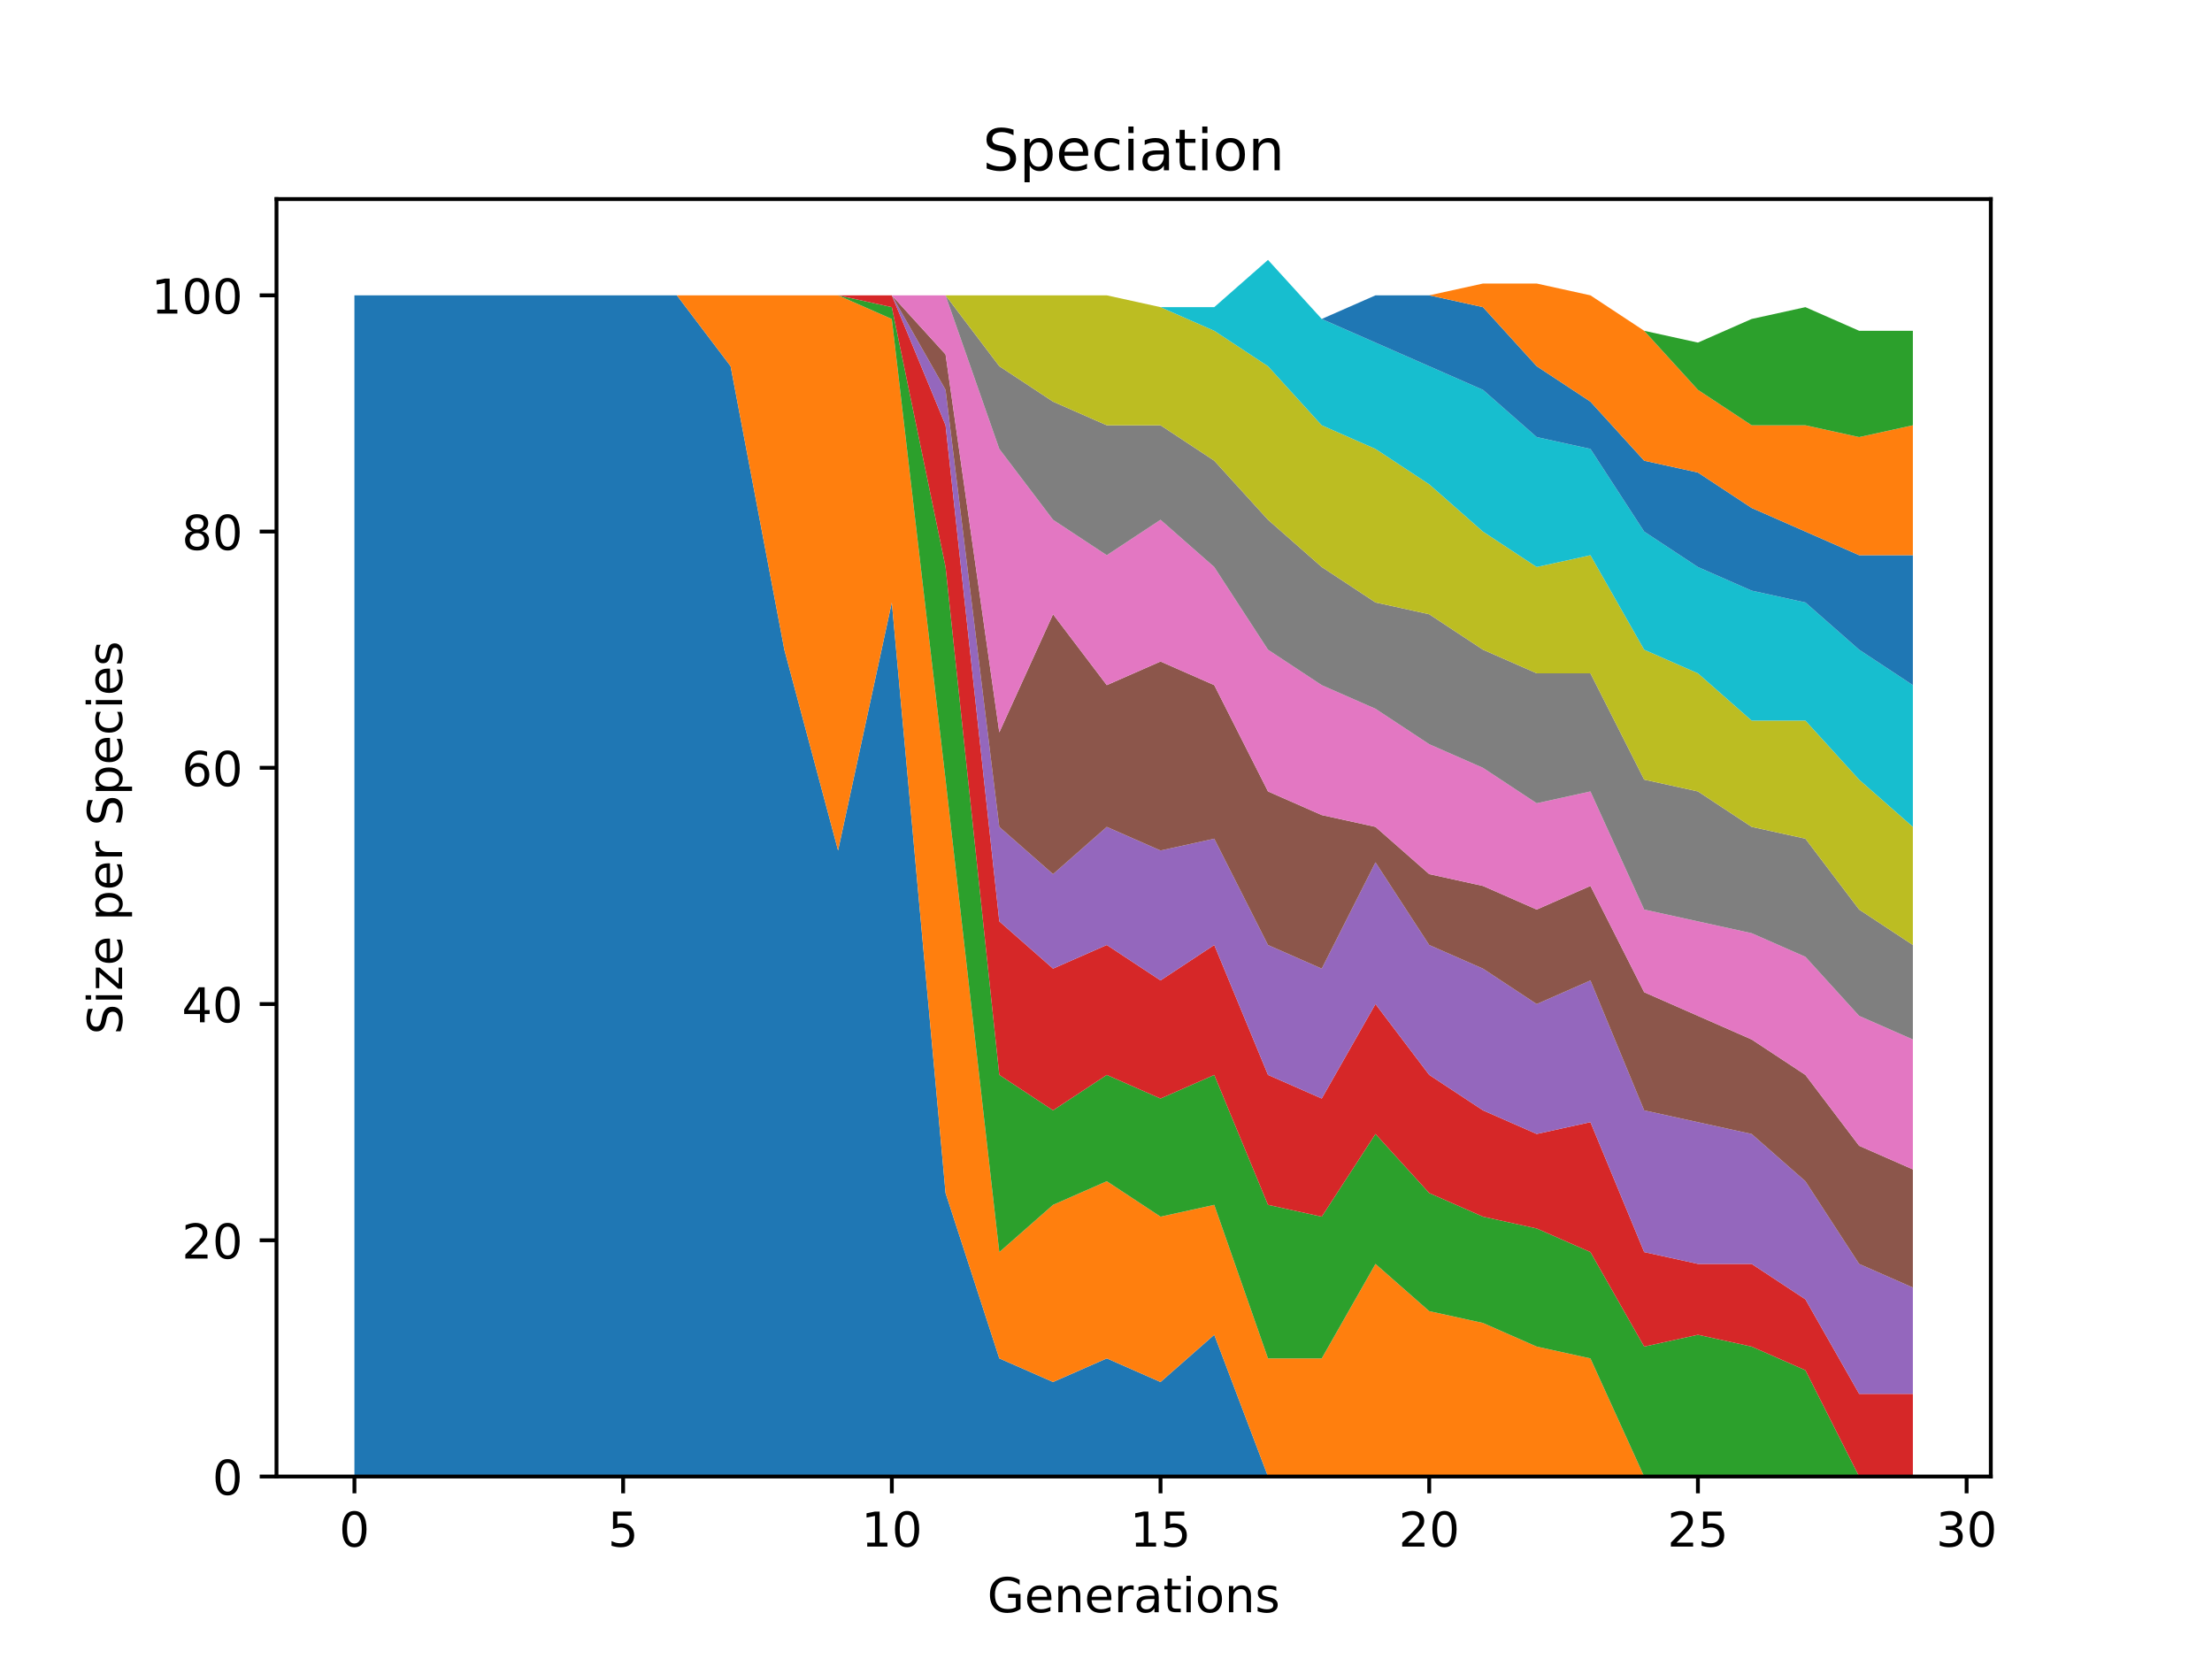 <?xml version="1.0" encoding="utf-8" standalone="no"?>
<!DOCTYPE svg PUBLIC "-//W3C//DTD SVG 1.1//EN"
  "http://www.w3.org/Graphics/SVG/1.1/DTD/svg11.dtd">
<!-- Created with matplotlib (https://matplotlib.org/) -->
<svg height="345.6pt" version="1.1" viewBox="0 0 460.8 345.6" width="460.8pt" xmlns="http://www.w3.org/2000/svg" xmlns:xlink="http://www.w3.org/1999/xlink">
 <defs>
  <style type="text/css">*{stroke-linecap:butt;stroke-linejoin:round;}</style>
 </defs>
 <g id="figure_1">
  <g id="patch_1">
   <path d="M 0 345.6 
L 460.8 345.6 
L 460.8 0 
L 0 0 
z
" style="fill:#ffffff;"/>
  </g>
  <g id="axes_1">
   <g id="patch_2">
    <path d="M 57.6 307.584 
L 414.72 307.584 
L 414.72 41.472 
L 57.6 41.472 
z
" style="fill:#ffffff;"/>
   </g>
   <g id="PolyCollection_1">
    <path clip-path="url(#p9ba3a6b077)" d="M 73.833 61.526 
L 73.833 307.584 
L 85.028 307.584 
L 96.223 307.584 
L 107.418 307.584 
L 118.613 307.584 
L 129.808 307.584 
L 141.003 307.584 
L 152.198 307.584 
L 163.393 307.584 
L 174.588 307.584 
L 185.783 307.584 
L 196.978 307.584 
L 208.173 307.584 
L 219.368 307.584 
L 230.563 307.584 
L 241.757 307.584 
L 252.952 307.584 
L 264.147 307.584 
L 275.342 307.584 
L 286.537 307.584 
L 297.732 307.584 
L 308.927 307.584 
L 320.122 307.584 
L 331.317 307.584 
L 342.512 307.584 
L 353.707 307.584 
L 364.902 307.584 
L 376.097 307.584 
L 387.292 307.584 
L 398.487 307.584 
L 398.487 307.584 
L 398.487 307.584 
L 387.292 307.584 
L 376.097 307.584 
L 364.902 307.584 
L 353.707 307.584 
L 342.512 307.584 
L 331.317 307.584 
L 320.122 307.584 
L 308.927 307.584 
L 297.732 307.584 
L 286.537 307.584 
L 275.342 307.584 
L 264.147 307.584 
L 252.952 278.057 
L 241.757 287.899 
L 230.563 282.978 
L 219.368 287.899 
L 208.173 282.978 
L 196.978 248.53 
L 185.783 125.501 
L 174.588 177.173 
L 163.393 135.343 
L 152.198 76.289 
L 141.003 61.526 
L 129.808 61.526 
L 118.613 61.526 
L 107.418 61.526 
L 96.223 61.526 
L 85.028 61.526 
L 73.833 61.526 
z
" style="fill:#1f77b4;"/>
   </g>
   <g id="PolyCollection_2">
    <path clip-path="url(#p9ba3a6b077)" d="M 73.833 61.526 
L 73.833 61.526 
L 85.028 61.526 
L 96.223 61.526 
L 107.418 61.526 
L 118.613 61.526 
L 129.808 61.526 
L 141.003 61.526 
L 152.198 76.289 
L 163.393 135.343 
L 174.588 177.173 
L 185.783 125.501 
L 196.978 248.53 
L 208.173 282.978 
L 219.368 287.899 
L 230.563 282.978 
L 241.757 287.899 
L 252.952 278.057 
L 264.147 307.584 
L 275.342 307.584 
L 286.537 307.584 
L 297.732 307.584 
L 308.927 307.584 
L 320.122 307.584 
L 331.317 307.584 
L 342.512 307.584 
L 353.707 307.584 
L 364.902 307.584 
L 376.097 307.584 
L 387.292 307.584 
L 398.487 307.584 
L 398.487 307.584 
L 398.487 307.584 
L 387.292 307.584 
L 376.097 307.584 
L 364.902 307.584 
L 353.707 307.584 
L 342.512 307.584 
L 331.317 282.978 
L 320.122 280.518 
L 308.927 275.596 
L 297.732 273.136 
L 286.537 263.294 
L 275.342 282.978 
L 264.147 282.978 
L 252.952 250.991 
L 241.757 253.451 
L 230.563 246.069 
L 219.368 250.991 
L 208.173 260.833 
L 196.978 162.41 
L 185.783 66.447 
L 174.588 61.526 
L 163.393 61.526 
L 152.198 61.526 
L 141.003 61.526 
L 129.808 61.526 
L 118.613 61.526 
L 107.418 61.526 
L 96.223 61.526 
L 85.028 61.526 
L 73.833 61.526 
z
" style="fill:#ff7f0e;"/>
   </g>
   <g id="PolyCollection_3">
    <path clip-path="url(#p9ba3a6b077)" d="M 73.833 61.526 
L 73.833 61.526 
L 85.028 61.526 
L 96.223 61.526 
L 107.418 61.526 
L 118.613 61.526 
L 129.808 61.526 
L 141.003 61.526 
L 152.198 61.526 
L 163.393 61.526 
L 174.588 61.526 
L 185.783 66.447 
L 196.978 162.41 
L 208.173 260.833 
L 219.368 250.991 
L 230.563 246.069 
L 241.757 253.451 
L 252.952 250.991 
L 264.147 282.978 
L 275.342 282.978 
L 286.537 263.294 
L 297.732 273.136 
L 308.927 275.596 
L 320.122 280.518 
L 331.317 282.978 
L 342.512 307.584 
L 353.707 307.584 
L 364.902 307.584 
L 376.097 307.584 
L 387.292 307.584 
L 398.487 307.584 
L 398.487 307.584 
L 398.487 307.584 
L 387.292 307.584 
L 376.097 285.439 
L 364.902 280.518 
L 353.707 278.057 
L 342.512 280.518 
L 331.317 260.833 
L 320.122 255.912 
L 308.927 253.451 
L 297.732 248.53 
L 286.537 236.227 
L 275.342 253.451 
L 264.147 250.991 
L 252.952 223.924 
L 241.757 228.845 
L 230.563 223.924 
L 219.368 231.306 
L 208.173 223.924 
L 196.978 118.119 
L 185.783 63.986 
L 174.588 61.526 
L 163.393 61.526 
L 152.198 61.526 
L 141.003 61.526 
L 129.808 61.526 
L 118.613 61.526 
L 107.418 61.526 
L 96.223 61.526 
L 85.028 61.526 
L 73.833 61.526 
z
" style="fill:#2ca02c;"/>
   </g>
   <g id="PolyCollection_4">
    <path clip-path="url(#p9ba3a6b077)" d="M 73.833 61.526 
L 73.833 61.526 
L 85.028 61.526 
L 96.223 61.526 
L 107.418 61.526 
L 118.613 61.526 
L 129.808 61.526 
L 141.003 61.526 
L 152.198 61.526 
L 163.393 61.526 
L 174.588 61.526 
L 185.783 63.986 
L 196.978 118.119 
L 208.173 223.924 
L 219.368 231.306 
L 230.563 223.924 
L 241.757 228.845 
L 252.952 223.924 
L 264.147 250.991 
L 275.342 253.451 
L 286.537 236.227 
L 297.732 248.53 
L 308.927 253.451 
L 320.122 255.912 
L 331.317 260.833 
L 342.512 280.518 
L 353.707 278.057 
L 364.902 280.518 
L 376.097 285.439 
L 387.292 307.584 
L 398.487 307.584 
L 398.487 290.36 
L 398.487 290.36 
L 387.292 290.36 
L 376.097 270.675 
L 364.902 263.294 
L 353.707 263.294 
L 342.512 260.833 
L 331.317 233.767 
L 320.122 236.227 
L 308.927 231.306 
L 297.732 223.924 
L 286.537 209.161 
L 275.342 228.845 
L 264.147 223.924 
L 252.952 196.858 
L 241.757 204.24 
L 230.563 196.858 
L 219.368 201.779 
L 208.173 191.937 
L 196.978 88.592 
L 185.783 61.526 
L 174.588 61.526 
L 163.393 61.526 
L 152.198 61.526 
L 141.003 61.526 
L 129.808 61.526 
L 118.613 61.526 
L 107.418 61.526 
L 96.223 61.526 
L 85.028 61.526 
L 73.833 61.526 
z
" style="fill:#d62728;"/>
   </g>
   <g id="PolyCollection_5">
    <path clip-path="url(#p9ba3a6b077)" d="M 73.833 61.526 
L 73.833 61.526 
L 85.028 61.526 
L 96.223 61.526 
L 107.418 61.526 
L 118.613 61.526 
L 129.808 61.526 
L 141.003 61.526 
L 152.198 61.526 
L 163.393 61.526 
L 174.588 61.526 
L 185.783 61.526 
L 196.978 88.592 
L 208.173 191.937 
L 219.368 201.779 
L 230.563 196.858 
L 241.757 204.24 
L 252.952 196.858 
L 264.147 223.924 
L 275.342 228.845 
L 286.537 209.161 
L 297.732 223.924 
L 308.927 231.306 
L 320.122 236.227 
L 331.317 233.767 
L 342.512 260.833 
L 353.707 263.294 
L 364.902 263.294 
L 376.097 270.675 
L 387.292 290.36 
L 398.487 290.36 
L 398.487 268.215 
L 398.487 268.215 
L 387.292 263.294 
L 376.097 246.069 
L 364.902 236.227 
L 353.707 233.767 
L 342.512 231.306 
L 331.317 204.24 
L 320.122 209.161 
L 308.927 201.779 
L 297.732 196.858 
L 286.537 179.634 
L 275.342 201.779 
L 264.147 196.858 
L 252.952 174.713 
L 241.757 177.173 
L 230.563 172.252 
L 219.368 182.094 
L 208.173 172.252 
L 196.978 81.21 
L 185.783 61.526 
L 174.588 61.526 
L 163.393 61.526 
L 152.198 61.526 
L 141.003 61.526 
L 129.808 61.526 
L 118.613 61.526 
L 107.418 61.526 
L 96.223 61.526 
L 85.028 61.526 
L 73.833 61.526 
z
" style="fill:#9467bd;"/>
   </g>
   <g id="PolyCollection_6">
    <path clip-path="url(#p9ba3a6b077)" d="M 73.833 61.526 
L 73.833 61.526 
L 85.028 61.526 
L 96.223 61.526 
L 107.418 61.526 
L 118.613 61.526 
L 129.808 61.526 
L 141.003 61.526 
L 152.198 61.526 
L 163.393 61.526 
L 174.588 61.526 
L 185.783 61.526 
L 196.978 81.21 
L 208.173 172.252 
L 219.368 182.094 
L 230.563 172.252 
L 241.757 177.173 
L 252.952 174.713 
L 264.147 196.858 
L 275.342 201.779 
L 286.537 179.634 
L 297.732 196.858 
L 308.927 201.779 
L 320.122 209.161 
L 331.317 204.24 
L 342.512 231.306 
L 353.707 233.767 
L 364.902 236.227 
L 376.097 246.069 
L 387.292 263.294 
L 398.487 268.215 
L 398.487 243.609 
L 398.487 243.609 
L 387.292 238.688 
L 376.097 223.924 
L 364.902 216.542 
L 353.707 211.621 
L 342.512 206.7 
L 331.317 184.555 
L 320.122 189.476 
L 308.927 184.555 
L 297.732 182.094 
L 286.537 172.252 
L 275.342 169.791 
L 264.147 164.87 
L 252.952 142.725 
L 241.757 137.804 
L 230.563 142.725 
L 219.368 127.961 
L 208.173 152.567 
L 196.978 73.829 
L 185.783 61.526 
L 174.588 61.526 
L 163.393 61.526 
L 152.198 61.526 
L 141.003 61.526 
L 129.808 61.526 
L 118.613 61.526 
L 107.418 61.526 
L 96.223 61.526 
L 85.028 61.526 
L 73.833 61.526 
z
" style="fill:#8c564b;"/>
   </g>
   <g id="PolyCollection_7">
    <path clip-path="url(#p9ba3a6b077)" d="M 73.833 61.526 
L 73.833 61.526 
L 85.028 61.526 
L 96.223 61.526 
L 107.418 61.526 
L 118.613 61.526 
L 129.808 61.526 
L 141.003 61.526 
L 152.198 61.526 
L 163.393 61.526 
L 174.588 61.526 
L 185.783 61.526 
L 196.978 73.829 
L 208.173 152.567 
L 219.368 127.961 
L 230.563 142.725 
L 241.757 137.804 
L 252.952 142.725 
L 264.147 164.87 
L 275.342 169.791 
L 286.537 172.252 
L 297.732 182.094 
L 308.927 184.555 
L 320.122 189.476 
L 331.317 184.555 
L 342.512 206.7 
L 353.707 211.621 
L 364.902 216.542 
L 376.097 223.924 
L 387.292 238.688 
L 398.487 243.609 
L 398.487 216.542 
L 398.487 216.542 
L 387.292 211.621 
L 376.097 199.318 
L 364.902 194.397 
L 353.707 191.937 
L 342.512 189.476 
L 331.317 164.87 
L 320.122 167.331 
L 308.927 159.949 
L 297.732 155.028 
L 286.537 147.646 
L 275.342 142.725 
L 264.147 135.343 
L 252.952 118.119 
L 241.757 108.277 
L 230.563 115.659 
L 219.368 108.277 
L 208.173 93.513 
L 196.978 61.526 
L 185.783 61.526 
L 174.588 61.526 
L 163.393 61.526 
L 152.198 61.526 
L 141.003 61.526 
L 129.808 61.526 
L 118.613 61.526 
L 107.418 61.526 
L 96.223 61.526 
L 85.028 61.526 
L 73.833 61.526 
z
" style="fill:#e377c2;"/>
   </g>
   <g id="PolyCollection_8">
    <path clip-path="url(#p9ba3a6b077)" d="M 73.833 61.526 
L 73.833 61.526 
L 85.028 61.526 
L 96.223 61.526 
L 107.418 61.526 
L 118.613 61.526 
L 129.808 61.526 
L 141.003 61.526 
L 152.198 61.526 
L 163.393 61.526 
L 174.588 61.526 
L 185.783 61.526 
L 196.978 61.526 
L 208.173 93.513 
L 219.368 108.277 
L 230.563 115.659 
L 241.757 108.277 
L 252.952 118.119 
L 264.147 135.343 
L 275.342 142.725 
L 286.537 147.646 
L 297.732 155.028 
L 308.927 159.949 
L 320.122 167.331 
L 331.317 164.87 
L 342.512 189.476 
L 353.707 191.937 
L 364.902 194.397 
L 376.097 199.318 
L 387.292 211.621 
L 398.487 216.542 
L 398.487 196.858 
L 398.487 196.858 
L 387.292 189.476 
L 376.097 174.713 
L 364.902 172.252 
L 353.707 164.87 
L 342.512 162.41 
L 331.317 140.264 
L 320.122 140.264 
L 308.927 135.343 
L 297.732 127.961 
L 286.537 125.501 
L 275.342 118.119 
L 264.147 108.277 
L 252.952 95.974 
L 241.757 88.592 
L 230.563 88.592 
L 219.368 83.671 
L 208.173 76.289 
L 196.978 61.526 
L 185.783 61.526 
L 174.588 61.526 
L 163.393 61.526 
L 152.198 61.526 
L 141.003 61.526 
L 129.808 61.526 
L 118.613 61.526 
L 107.418 61.526 
L 96.223 61.526 
L 85.028 61.526 
L 73.833 61.526 
z
" style="fill:#7f7f7f;"/>
   </g>
   <g id="PolyCollection_9">
    <path clip-path="url(#p9ba3a6b077)" d="M 73.833 61.526 
L 73.833 61.526 
L 85.028 61.526 
L 96.223 61.526 
L 107.418 61.526 
L 118.613 61.526 
L 129.808 61.526 
L 141.003 61.526 
L 152.198 61.526 
L 163.393 61.526 
L 174.588 61.526 
L 185.783 61.526 
L 196.978 61.526 
L 208.173 76.289 
L 219.368 83.671 
L 230.563 88.592 
L 241.757 88.592 
L 252.952 95.974 
L 264.147 108.277 
L 275.342 118.119 
L 286.537 125.501 
L 297.732 127.961 
L 308.927 135.343 
L 320.122 140.264 
L 331.317 140.264 
L 342.512 162.41 
L 353.707 164.87 
L 364.902 172.252 
L 376.097 174.713 
L 387.292 189.476 
L 398.487 196.858 
L 398.487 172.252 
L 398.487 172.252 
L 387.292 162.41 
L 376.097 150.107 
L 364.902 150.107 
L 353.707 140.264 
L 342.512 135.343 
L 331.317 115.659 
L 320.122 118.119 
L 308.927 110.737 
L 297.732 100.895 
L 286.537 93.513 
L 275.342 88.592 
L 264.147 76.289 
L 252.952 68.907 
L 241.757 63.986 
L 230.563 61.526 
L 219.368 61.526 
L 208.173 61.526 
L 196.978 61.526 
L 185.783 61.526 
L 174.588 61.526 
L 163.393 61.526 
L 152.198 61.526 
L 141.003 61.526 
L 129.808 61.526 
L 118.613 61.526 
L 107.418 61.526 
L 96.223 61.526 
L 85.028 61.526 
L 73.833 61.526 
z
" style="fill:#bcbd22;"/>
   </g>
   <g id="PolyCollection_10">
    <path clip-path="url(#p9ba3a6b077)" d="M 73.833 61.526 
L 73.833 61.526 
L 85.028 61.526 
L 96.223 61.526 
L 107.418 61.526 
L 118.613 61.526 
L 129.808 61.526 
L 141.003 61.526 
L 152.198 61.526 
L 163.393 61.526 
L 174.588 61.526 
L 185.783 61.526 
L 196.978 61.526 
L 208.173 61.526 
L 219.368 61.526 
L 230.563 61.526 
L 241.757 63.986 
L 252.952 68.907 
L 264.147 76.289 
L 275.342 88.592 
L 286.537 93.513 
L 297.732 100.895 
L 308.927 110.737 
L 320.122 118.119 
L 331.317 115.659 
L 342.512 135.343 
L 353.707 140.264 
L 364.902 150.107 
L 376.097 150.107 
L 387.292 162.41 
L 398.487 172.252 
L 398.487 142.725 
L 398.487 142.725 
L 387.292 135.343 
L 376.097 125.501 
L 364.902 123.04 
L 353.707 118.119 
L 342.512 110.737 
L 331.317 93.513 
L 320.122 91.053 
L 308.927 81.21 
L 297.732 76.289 
L 286.537 71.368 
L 275.342 66.447 
L 264.147 54.144 
L 252.952 63.986 
L 241.757 63.986 
L 230.563 61.526 
L 219.368 61.526 
L 208.173 61.526 
L 196.978 61.526 
L 185.783 61.526 
L 174.588 61.526 
L 163.393 61.526 
L 152.198 61.526 
L 141.003 61.526 
L 129.808 61.526 
L 118.613 61.526 
L 107.418 61.526 
L 96.223 61.526 
L 85.028 61.526 
L 73.833 61.526 
z
" style="fill:#17becf;"/>
   </g>
   <g id="PolyCollection_11">
    <path clip-path="url(#p9ba3a6b077)" d="M 73.833 61.526 
L 73.833 61.526 
L 85.028 61.526 
L 96.223 61.526 
L 107.418 61.526 
L 118.613 61.526 
L 129.808 61.526 
L 141.003 61.526 
L 152.198 61.526 
L 163.393 61.526 
L 174.588 61.526 
L 185.783 61.526 
L 196.978 61.526 
L 208.173 61.526 
L 219.368 61.526 
L 230.563 61.526 
L 241.757 63.986 
L 252.952 63.986 
L 264.147 54.144 
L 275.342 66.447 
L 286.537 71.368 
L 297.732 76.289 
L 308.927 81.21 
L 320.122 91.053 
L 331.317 93.513 
L 342.512 110.737 
L 353.707 118.119 
L 364.902 123.04 
L 376.097 125.501 
L 387.292 135.343 
L 398.487 142.725 
L 398.487 115.659 
L 398.487 115.659 
L 387.292 115.659 
L 376.097 110.737 
L 364.902 105.816 
L 353.707 98.434 
L 342.512 95.974 
L 331.317 83.671 
L 320.122 76.289 
L 308.927 63.986 
L 297.732 61.526 
L 286.537 61.526 
L 275.342 66.447 
L 264.147 54.144 
L 252.952 63.986 
L 241.757 63.986 
L 230.563 61.526 
L 219.368 61.526 
L 208.173 61.526 
L 196.978 61.526 
L 185.783 61.526 
L 174.588 61.526 
L 163.393 61.526 
L 152.198 61.526 
L 141.003 61.526 
L 129.808 61.526 
L 118.613 61.526 
L 107.418 61.526 
L 96.223 61.526 
L 85.028 61.526 
L 73.833 61.526 
z
" style="fill:#1f77b4;"/>
   </g>
   <g id="PolyCollection_12">
    <path clip-path="url(#p9ba3a6b077)" d="M 73.833 61.526 
L 73.833 61.526 
L 85.028 61.526 
L 96.223 61.526 
L 107.418 61.526 
L 118.613 61.526 
L 129.808 61.526 
L 141.003 61.526 
L 152.198 61.526 
L 163.393 61.526 
L 174.588 61.526 
L 185.783 61.526 
L 196.978 61.526 
L 208.173 61.526 
L 219.368 61.526 
L 230.563 61.526 
L 241.757 63.986 
L 252.952 63.986 
L 264.147 54.144 
L 275.342 66.447 
L 286.537 61.526 
L 297.732 61.526 
L 308.927 63.986 
L 320.122 76.289 
L 331.317 83.671 
L 342.512 95.974 
L 353.707 98.434 
L 364.902 105.816 
L 376.097 110.737 
L 387.292 115.659 
L 398.487 115.659 
L 398.487 88.592 
L 398.487 88.592 
L 387.292 91.053 
L 376.097 88.592 
L 364.902 88.592 
L 353.707 81.21 
L 342.512 68.907 
L 331.317 61.526 
L 320.122 59.065 
L 308.927 59.065 
L 297.732 61.526 
L 286.537 61.526 
L 275.342 66.447 
L 264.147 54.144 
L 252.952 63.986 
L 241.757 63.986 
L 230.563 61.526 
L 219.368 61.526 
L 208.173 61.526 
L 196.978 61.526 
L 185.783 61.526 
L 174.588 61.526 
L 163.393 61.526 
L 152.198 61.526 
L 141.003 61.526 
L 129.808 61.526 
L 118.613 61.526 
L 107.418 61.526 
L 96.223 61.526 
L 85.028 61.526 
L 73.833 61.526 
z
" style="fill:#ff7f0e;"/>
   </g>
   <g id="PolyCollection_13">
    <path clip-path="url(#p9ba3a6b077)" d="M 73.833 61.526 
L 73.833 61.526 
L 85.028 61.526 
L 96.223 61.526 
L 107.418 61.526 
L 118.613 61.526 
L 129.808 61.526 
L 141.003 61.526 
L 152.198 61.526 
L 163.393 61.526 
L 174.588 61.526 
L 185.783 61.526 
L 196.978 61.526 
L 208.173 61.526 
L 219.368 61.526 
L 230.563 61.526 
L 241.757 63.986 
L 252.952 63.986 
L 264.147 54.144 
L 275.342 66.447 
L 286.537 61.526 
L 297.732 61.526 
L 308.927 59.065 
L 320.122 59.065 
L 331.317 61.526 
L 342.512 68.907 
L 353.707 81.21 
L 364.902 88.592 
L 376.097 88.592 
L 387.292 91.053 
L 398.487 88.592 
L 398.487 68.907 
L 398.487 68.907 
L 387.292 68.907 
L 376.097 63.986 
L 364.902 66.447 
L 353.707 71.368 
L 342.512 68.907 
L 331.317 61.526 
L 320.122 59.065 
L 308.927 59.065 
L 297.732 61.526 
L 286.537 61.526 
L 275.342 66.447 
L 264.147 54.144 
L 252.952 63.986 
L 241.757 63.986 
L 230.563 61.526 
L 219.368 61.526 
L 208.173 61.526 
L 196.978 61.526 
L 185.783 61.526 
L 174.588 61.526 
L 163.393 61.526 
L 152.198 61.526 
L 141.003 61.526 
L 129.808 61.526 
L 118.613 61.526 
L 107.418 61.526 
L 96.223 61.526 
L 85.028 61.526 
L 73.833 61.526 
z
" style="fill:#2ca02c;"/>
   </g>
   <g id="matplotlib.axis_1">
    <g id="xtick_1">
     <g id="line2d_1">
      <defs>
       <path d="M 0 0 
L 0 3.5 
" id="mf5bfee14b6" style="stroke:#000000;stroke-width:0.8;"/>
      </defs>
      <g>
       <use style="stroke:#000000;stroke-width:0.8;" x="73.833" xlink:href="#mf5bfee14b6" y="307.584"/>
      </g>
     </g>
     <g id="text_1">
      <!-- 0 -->
      <g transform="translate(70.651 322.182)scale(0.1 -0.1)">
       <defs>
        <path d="M 31.781 66.406 
Q 24.172 66.406 20.328 58.906 
Q 16.5 51.422 16.5 36.375 
Q 16.5 21.391 20.328 13.891 
Q 24.172 6.391 31.781 6.391 
Q 39.453 6.391 43.281 13.891 
Q 47.125 21.391 47.125 36.375 
Q 47.125 51.422 43.281 58.906 
Q 39.453 66.406 31.781 66.406 
z
M 31.781 74.219 
Q 44.047 74.219 50.516 64.516 
Q 56.984 54.828 56.984 36.375 
Q 56.984 17.969 50.516 8.266 
Q 44.047 -1.422 31.781 -1.422 
Q 19.531 -1.422 13.062 8.266 
Q 6.594 17.969 6.594 36.375 
Q 6.594 54.828 13.062 64.516 
Q 19.531 74.219 31.781 74.219 
z
" id="DejaVuSans-48"/>
       </defs>
       <use xlink:href="#DejaVuSans-48"/>
      </g>
     </g>
    </g>
    <g id="xtick_2">
     <g id="line2d_2">
      <g>
       <use style="stroke:#000000;stroke-width:0.8;" x="129.808" xlink:href="#mf5bfee14b6" y="307.584"/>
      </g>
     </g>
     <g id="text_2">
      <!-- 5 -->
      <g transform="translate(126.626 322.182)scale(0.1 -0.1)">
       <defs>
        <path d="M 10.797 72.906 
L 49.516 72.906 
L 49.516 64.594 
L 19.828 64.594 
L 19.828 46.734 
Q 21.969 47.469 24.109 47.828 
Q 26.266 48.188 28.422 48.188 
Q 40.625 48.188 47.75 41.5 
Q 54.891 34.812 54.891 23.391 
Q 54.891 11.625 47.562 5.094 
Q 40.234 -1.422 26.906 -1.422 
Q 22.312 -1.422 17.547 -0.641 
Q 12.797 0.141 7.719 1.703 
L 7.719 11.625 
Q 12.109 9.234 16.797 8.062 
Q 21.484 6.891 26.703 6.891 
Q 35.156 6.891 40.078 11.328 
Q 45.016 15.766 45.016 23.391 
Q 45.016 31 40.078 35.438 
Q 35.156 39.891 26.703 39.891 
Q 22.75 39.891 18.812 39.016 
Q 14.891 38.141 10.797 36.281 
z
" id="DejaVuSans-53"/>
       </defs>
       <use xlink:href="#DejaVuSans-53"/>
      </g>
     </g>
    </g>
    <g id="xtick_3">
     <g id="line2d_3">
      <g>
       <use style="stroke:#000000;stroke-width:0.8;" x="185.783" xlink:href="#mf5bfee14b6" y="307.584"/>
      </g>
     </g>
     <g id="text_3">
      <!-- 10 -->
      <g transform="translate(179.42 322.182)scale(0.1 -0.1)">
       <defs>
        <path d="M 12.406 8.297 
L 28.516 8.297 
L 28.516 63.922 
L 10.984 60.406 
L 10.984 69.391 
L 28.422 72.906 
L 38.281 72.906 
L 38.281 8.297 
L 54.391 8.297 
L 54.391 0 
L 12.406 0 
z
" id="DejaVuSans-49"/>
       </defs>
       <use xlink:href="#DejaVuSans-49"/>
       <use x="63.623" xlink:href="#DejaVuSans-48"/>
      </g>
     </g>
    </g>
    <g id="xtick_4">
     <g id="line2d_4">
      <g>
       <use style="stroke:#000000;stroke-width:0.8;" x="241.757" xlink:href="#mf5bfee14b6" y="307.584"/>
      </g>
     </g>
     <g id="text_4">
      <!-- 15 -->
      <g transform="translate(235.395 322.182)scale(0.1 -0.1)">
       <use xlink:href="#DejaVuSans-49"/>
       <use x="63.623" xlink:href="#DejaVuSans-53"/>
      </g>
     </g>
    </g>
    <g id="xtick_5">
     <g id="line2d_5">
      <g>
       <use style="stroke:#000000;stroke-width:0.8;" x="297.732" xlink:href="#mf5bfee14b6" y="307.584"/>
      </g>
     </g>
     <g id="text_5">
      <!-- 20 -->
      <g transform="translate(291.37 322.182)scale(0.1 -0.1)">
       <defs>
        <path d="M 19.188 8.297 
L 53.609 8.297 
L 53.609 0 
L 7.328 0 
L 7.328 8.297 
Q 12.938 14.109 22.625 23.891 
Q 32.328 33.688 34.812 36.531 
Q 39.547 41.844 41.422 45.531 
Q 43.312 49.219 43.312 52.781 
Q 43.312 58.594 39.234 62.25 
Q 35.156 65.922 28.609 65.922 
Q 23.969 65.922 18.812 64.312 
Q 13.672 62.703 7.812 59.422 
L 7.812 69.391 
Q 13.766 71.781 18.938 73 
Q 24.125 74.219 28.422 74.219 
Q 39.75 74.219 46.484 68.547 
Q 53.219 62.891 53.219 53.422 
Q 53.219 48.922 51.531 44.891 
Q 49.859 40.875 45.406 35.406 
Q 44.188 33.984 37.641 27.219 
Q 31.109 20.453 19.188 8.297 
z
" id="DejaVuSans-50"/>
       </defs>
       <use xlink:href="#DejaVuSans-50"/>
       <use x="63.623" xlink:href="#DejaVuSans-48"/>
      </g>
     </g>
    </g>
    <g id="xtick_6">
     <g id="line2d_6">
      <g>
       <use style="stroke:#000000;stroke-width:0.8;" x="353.707" xlink:href="#mf5bfee14b6" y="307.584"/>
      </g>
     </g>
     <g id="text_6">
      <!-- 25 -->
      <g transform="translate(347.345 322.182)scale(0.1 -0.1)">
       <use xlink:href="#DejaVuSans-50"/>
       <use x="63.623" xlink:href="#DejaVuSans-53"/>
      </g>
     </g>
    </g>
    <g id="xtick_7">
     <g id="line2d_7">
      <g>
       <use style="stroke:#000000;stroke-width:0.8;" x="409.682" xlink:href="#mf5bfee14b6" y="307.584"/>
      </g>
     </g>
     <g id="text_7">
      <!-- 30 -->
      <g transform="translate(403.32 322.182)scale(0.1 -0.1)">
       <defs>
        <path d="M 40.578 39.312 
Q 47.656 37.797 51.625 33 
Q 55.609 28.219 55.609 21.188 
Q 55.609 10.406 48.188 4.484 
Q 40.766 -1.422 27.094 -1.422 
Q 22.516 -1.422 17.656 -0.516 
Q 12.797 0.391 7.625 2.203 
L 7.625 11.719 
Q 11.719 9.328 16.594 8.109 
Q 21.484 6.891 26.812 6.891 
Q 36.078 6.891 40.938 10.547 
Q 45.797 14.203 45.797 21.188 
Q 45.797 27.641 41.281 31.266 
Q 36.766 34.906 28.719 34.906 
L 20.219 34.906 
L 20.219 43.016 
L 29.109 43.016 
Q 36.375 43.016 40.234 45.922 
Q 44.094 48.828 44.094 54.297 
Q 44.094 59.906 40.109 62.906 
Q 36.141 65.922 28.719 65.922 
Q 24.656 65.922 20.016 65.031 
Q 15.375 64.156 9.812 62.312 
L 9.812 71.094 
Q 15.438 72.656 20.344 73.438 
Q 25.25 74.219 29.594 74.219 
Q 40.828 74.219 47.359 69.109 
Q 53.906 64.016 53.906 55.328 
Q 53.906 49.266 50.438 45.094 
Q 46.969 40.922 40.578 39.312 
z
" id="DejaVuSans-51"/>
       </defs>
       <use xlink:href="#DejaVuSans-51"/>
       <use x="63.623" xlink:href="#DejaVuSans-48"/>
      </g>
     </g>
    </g>
    <g id="text_8">
     <!-- Generations -->
     <g transform="translate(205.662 335.861)scale(0.1 -0.1)">
      <defs>
       <path d="M 59.516 10.406 
L 59.516 29.984 
L 43.406 29.984 
L 43.406 38.094 
L 69.281 38.094 
L 69.281 6.781 
Q 63.578 2.734 56.688 0.656 
Q 49.812 -1.422 42 -1.422 
Q 24.906 -1.422 15.25 8.562 
Q 5.609 18.562 5.609 36.375 
Q 5.609 54.25 15.25 64.234 
Q 24.906 74.219 42 74.219 
Q 49.125 74.219 55.547 72.453 
Q 61.969 70.703 67.391 67.281 
L 67.391 56.781 
Q 61.922 61.422 55.766 63.766 
Q 49.609 66.109 42.828 66.109 
Q 29.438 66.109 22.719 58.641 
Q 16.016 51.172 16.016 36.375 
Q 16.016 21.625 22.719 14.156 
Q 29.438 6.688 42.828 6.688 
Q 48.047 6.688 52.141 7.594 
Q 56.25 8.5 59.516 10.406 
z
" id="DejaVuSans-71"/>
       <path d="M 56.203 29.594 
L 56.203 25.203 
L 14.891 25.203 
Q 15.484 15.922 20.484 11.062 
Q 25.484 6.203 34.422 6.203 
Q 39.594 6.203 44.453 7.469 
Q 49.312 8.734 54.109 11.281 
L 54.109 2.781 
Q 49.266 0.734 44.188 -0.344 
Q 39.109 -1.422 33.891 -1.422 
Q 20.797 -1.422 13.156 6.188 
Q 5.516 13.812 5.516 26.812 
Q 5.516 40.234 12.766 48.109 
Q 20.016 56 32.328 56 
Q 43.359 56 49.781 48.891 
Q 56.203 41.797 56.203 29.594 
z
M 47.219 32.234 
Q 47.125 39.594 43.094 43.984 
Q 39.062 48.391 32.422 48.391 
Q 24.906 48.391 20.391 44.141 
Q 15.875 39.891 15.188 32.172 
z
" id="DejaVuSans-101"/>
       <path d="M 54.891 33.016 
L 54.891 0 
L 45.906 0 
L 45.906 32.719 
Q 45.906 40.484 42.875 44.328 
Q 39.844 48.188 33.797 48.188 
Q 26.516 48.188 22.312 43.547 
Q 18.109 38.922 18.109 30.906 
L 18.109 0 
L 9.078 0 
L 9.078 54.688 
L 18.109 54.688 
L 18.109 46.188 
Q 21.344 51.125 25.703 53.562 
Q 30.078 56 35.797 56 
Q 45.219 56 50.047 50.172 
Q 54.891 44.344 54.891 33.016 
z
" id="DejaVuSans-110"/>
       <path d="M 41.109 46.297 
Q 39.594 47.172 37.812 47.578 
Q 36.031 48 33.891 48 
Q 26.266 48 22.188 43.047 
Q 18.109 38.094 18.109 28.812 
L 18.109 0 
L 9.078 0 
L 9.078 54.688 
L 18.109 54.688 
L 18.109 46.188 
Q 20.953 51.172 25.484 53.578 
Q 30.031 56 36.531 56 
Q 37.453 56 38.578 55.875 
Q 39.703 55.766 41.062 55.516 
z
" id="DejaVuSans-114"/>
       <path d="M 34.281 27.484 
Q 23.391 27.484 19.188 25 
Q 14.984 22.516 14.984 16.5 
Q 14.984 11.719 18.141 8.906 
Q 21.297 6.109 26.703 6.109 
Q 34.188 6.109 38.703 11.406 
Q 43.219 16.703 43.219 25.484 
L 43.219 27.484 
z
M 52.203 31.203 
L 52.203 0 
L 43.219 0 
L 43.219 8.297 
Q 40.141 3.328 35.547 0.953 
Q 30.953 -1.422 24.312 -1.422 
Q 15.922 -1.422 10.953 3.297 
Q 6 8.016 6 15.922 
Q 6 25.141 12.172 29.828 
Q 18.359 34.516 30.609 34.516 
L 43.219 34.516 
L 43.219 35.406 
Q 43.219 41.609 39.141 45 
Q 35.062 48.391 27.688 48.391 
Q 23 48.391 18.547 47.266 
Q 14.109 46.141 10.016 43.891 
L 10.016 52.203 
Q 14.938 54.109 19.578 55.047 
Q 24.219 56 28.609 56 
Q 40.484 56 46.344 49.844 
Q 52.203 43.703 52.203 31.203 
z
" id="DejaVuSans-97"/>
       <path d="M 18.312 70.219 
L 18.312 54.688 
L 36.812 54.688 
L 36.812 47.703 
L 18.312 47.703 
L 18.312 18.016 
Q 18.312 11.328 20.141 9.422 
Q 21.969 7.516 27.594 7.516 
L 36.812 7.516 
L 36.812 0 
L 27.594 0 
Q 17.188 0 13.234 3.875 
Q 9.281 7.766 9.281 18.016 
L 9.281 47.703 
L 2.688 47.703 
L 2.688 54.688 
L 9.281 54.688 
L 9.281 70.219 
z
" id="DejaVuSans-116"/>
       <path d="M 9.422 54.688 
L 18.406 54.688 
L 18.406 0 
L 9.422 0 
z
M 9.422 75.984 
L 18.406 75.984 
L 18.406 64.594 
L 9.422 64.594 
z
" id="DejaVuSans-105"/>
       <path d="M 30.609 48.391 
Q 23.391 48.391 19.188 42.75 
Q 14.984 37.109 14.984 27.297 
Q 14.984 17.484 19.156 11.844 
Q 23.344 6.203 30.609 6.203 
Q 37.797 6.203 41.984 11.859 
Q 46.188 17.531 46.188 27.297 
Q 46.188 37.016 41.984 42.703 
Q 37.797 48.391 30.609 48.391 
z
M 30.609 56 
Q 42.328 56 49.016 48.375 
Q 55.719 40.766 55.719 27.297 
Q 55.719 13.875 49.016 6.219 
Q 42.328 -1.422 30.609 -1.422 
Q 18.844 -1.422 12.172 6.219 
Q 5.516 13.875 5.516 27.297 
Q 5.516 40.766 12.172 48.375 
Q 18.844 56 30.609 56 
z
" id="DejaVuSans-111"/>
       <path d="M 44.281 53.078 
L 44.281 44.578 
Q 40.484 46.531 36.375 47.5 
Q 32.281 48.484 27.875 48.484 
Q 21.188 48.484 17.844 46.438 
Q 14.5 44.391 14.5 40.281 
Q 14.5 37.156 16.891 35.375 
Q 19.281 33.594 26.516 31.984 
L 29.594 31.297 
Q 39.156 29.25 43.188 25.516 
Q 47.219 21.781 47.219 15.094 
Q 47.219 7.469 41.188 3.016 
Q 35.156 -1.422 24.609 -1.422 
Q 20.219 -1.422 15.453 -0.562 
Q 10.688 0.297 5.422 2 
L 5.422 11.281 
Q 10.406 8.688 15.234 7.391 
Q 20.062 6.109 24.812 6.109 
Q 31.156 6.109 34.562 8.281 
Q 37.984 10.453 37.984 14.406 
Q 37.984 18.062 35.516 20.016 
Q 33.062 21.969 24.703 23.781 
L 21.578 24.516 
Q 13.234 26.266 9.516 29.906 
Q 5.812 33.547 5.812 39.891 
Q 5.812 47.609 11.281 51.797 
Q 16.75 56 26.812 56 
Q 31.781 56 36.172 55.266 
Q 40.578 54.547 44.281 53.078 
z
" id="DejaVuSans-115"/>
      </defs>
      <use xlink:href="#DejaVuSans-71"/>
      <use x="77.49" xlink:href="#DejaVuSans-101"/>
      <use x="139.014" xlink:href="#DejaVuSans-110"/>
      <use x="202.393" xlink:href="#DejaVuSans-101"/>
      <use x="263.916" xlink:href="#DejaVuSans-114"/>
      <use x="305.029" xlink:href="#DejaVuSans-97"/>
      <use x="366.309" xlink:href="#DejaVuSans-116"/>
      <use x="405.518" xlink:href="#DejaVuSans-105"/>
      <use x="433.301" xlink:href="#DejaVuSans-111"/>
      <use x="494.482" xlink:href="#DejaVuSans-110"/>
      <use x="557.861" xlink:href="#DejaVuSans-115"/>
     </g>
    </g>
   </g>
   <g id="matplotlib.axis_2">
    <g id="ytick_1">
     <g id="line2d_8">
      <defs>
       <path d="M 0 0 
L -3.5 0 
" id="mcdd0464aba" style="stroke:#000000;stroke-width:0.8;"/>
      </defs>
      <g>
       <use style="stroke:#000000;stroke-width:0.8;" x="57.6" xlink:href="#mcdd0464aba" y="307.584"/>
      </g>
     </g>
     <g id="text_9">
      <!-- 0 -->
      <g transform="translate(44.237 311.383)scale(0.1 -0.1)">
       <use xlink:href="#DejaVuSans-48"/>
      </g>
     </g>
    </g>
    <g id="ytick_2">
     <g id="line2d_9">
      <g>
       <use style="stroke:#000000;stroke-width:0.8;" x="57.6" xlink:href="#mcdd0464aba" y="258.372"/>
      </g>
     </g>
     <g id="text_10">
      <!-- 20 -->
      <g transform="translate(37.875 262.172)scale(0.1 -0.1)">
       <use xlink:href="#DejaVuSans-50"/>
       <use x="63.623" xlink:href="#DejaVuSans-48"/>
      </g>
     </g>
    </g>
    <g id="ytick_3">
     <g id="line2d_10">
      <g>
       <use style="stroke:#000000;stroke-width:0.8;" x="57.6" xlink:href="#mcdd0464aba" y="209.161"/>
      </g>
     </g>
     <g id="text_11">
      <!-- 40 -->
      <g transform="translate(37.875 212.96)scale(0.1 -0.1)">
       <defs>
        <path d="M 37.797 64.312 
L 12.891 25.391 
L 37.797 25.391 
z
M 35.203 72.906 
L 47.609 72.906 
L 47.609 25.391 
L 58.016 25.391 
L 58.016 17.188 
L 47.609 17.188 
L 47.609 0 
L 37.797 0 
L 37.797 17.188 
L 4.891 17.188 
L 4.891 26.703 
z
" id="DejaVuSans-52"/>
       </defs>
       <use xlink:href="#DejaVuSans-52"/>
       <use x="63.623" xlink:href="#DejaVuSans-48"/>
      </g>
     </g>
    </g>
    <g id="ytick_4">
     <g id="line2d_11">
      <g>
       <use style="stroke:#000000;stroke-width:0.8;" x="57.6" xlink:href="#mcdd0464aba" y="159.949"/>
      </g>
     </g>
     <g id="text_12">
      <!-- 60 -->
      <g transform="translate(37.875 163.748)scale(0.1 -0.1)">
       <defs>
        <path d="M 33.016 40.375 
Q 26.375 40.375 22.484 35.828 
Q 18.609 31.297 18.609 23.391 
Q 18.609 15.531 22.484 10.953 
Q 26.375 6.391 33.016 6.391 
Q 39.656 6.391 43.531 10.953 
Q 47.406 15.531 47.406 23.391 
Q 47.406 31.297 43.531 35.828 
Q 39.656 40.375 33.016 40.375 
z
M 52.594 71.297 
L 52.594 62.312 
Q 48.875 64.062 45.094 64.984 
Q 41.312 65.922 37.594 65.922 
Q 27.828 65.922 22.672 59.328 
Q 17.531 52.734 16.797 39.406 
Q 19.672 43.656 24.016 45.922 
Q 28.375 48.188 33.594 48.188 
Q 44.578 48.188 50.953 41.516 
Q 57.328 34.859 57.328 23.391 
Q 57.328 12.156 50.688 5.359 
Q 44.047 -1.422 33.016 -1.422 
Q 20.359 -1.422 13.672 8.266 
Q 6.984 17.969 6.984 36.375 
Q 6.984 53.656 15.188 63.938 
Q 23.391 74.219 37.203 74.219 
Q 40.922 74.219 44.703 73.484 
Q 48.484 72.75 52.594 71.297 
z
" id="DejaVuSans-54"/>
       </defs>
       <use xlink:href="#DejaVuSans-54"/>
       <use x="63.623" xlink:href="#DejaVuSans-48"/>
      </g>
     </g>
    </g>
    <g id="ytick_5">
     <g id="line2d_12">
      <g>
       <use style="stroke:#000000;stroke-width:0.8;" x="57.6" xlink:href="#mcdd0464aba" y="110.737"/>
      </g>
     </g>
     <g id="text_13">
      <!-- 80 -->
      <g transform="translate(37.875 114.537)scale(0.1 -0.1)">
       <defs>
        <path d="M 31.781 34.625 
Q 24.75 34.625 20.719 30.859 
Q 16.703 27.094 16.703 20.516 
Q 16.703 13.922 20.719 10.156 
Q 24.75 6.391 31.781 6.391 
Q 38.812 6.391 42.859 10.172 
Q 46.922 13.969 46.922 20.516 
Q 46.922 27.094 42.891 30.859 
Q 38.875 34.625 31.781 34.625 
z
M 21.922 38.812 
Q 15.578 40.375 12.031 44.719 
Q 8.5 49.078 8.5 55.328 
Q 8.5 64.062 14.719 69.141 
Q 20.953 74.219 31.781 74.219 
Q 42.672 74.219 48.875 69.141 
Q 55.078 64.062 55.078 55.328 
Q 55.078 49.078 51.531 44.719 
Q 48 40.375 41.703 38.812 
Q 48.828 37.156 52.797 32.312 
Q 56.781 27.484 56.781 20.516 
Q 56.781 9.906 50.312 4.234 
Q 43.844 -1.422 31.781 -1.422 
Q 19.734 -1.422 13.25 4.234 
Q 6.781 9.906 6.781 20.516 
Q 6.781 27.484 10.781 32.312 
Q 14.797 37.156 21.922 38.812 
z
M 18.312 54.391 
Q 18.312 48.734 21.844 45.562 
Q 25.391 42.391 31.781 42.391 
Q 38.141 42.391 41.719 45.562 
Q 45.312 48.734 45.312 54.391 
Q 45.312 60.062 41.719 63.234 
Q 38.141 66.406 31.781 66.406 
Q 25.391 66.406 21.844 63.234 
Q 18.312 60.062 18.312 54.391 
z
" id="DejaVuSans-56"/>
       </defs>
       <use xlink:href="#DejaVuSans-56"/>
       <use x="63.623" xlink:href="#DejaVuSans-48"/>
      </g>
     </g>
    </g>
    <g id="ytick_6">
     <g id="line2d_13">
      <g>
       <use style="stroke:#000000;stroke-width:0.8;" x="57.6" xlink:href="#mcdd0464aba" y="61.526"/>
      </g>
     </g>
     <g id="text_14">
      <!-- 100 -->
      <g transform="translate(31.512 65.325)scale(0.1 -0.1)">
       <use xlink:href="#DejaVuSans-49"/>
       <use x="63.623" xlink:href="#DejaVuSans-48"/>
       <use x="127.246" xlink:href="#DejaVuSans-48"/>
      </g>
     </g>
    </g>
    <g id="text_15">
     <!-- Size per Species -->
     <g transform="translate(25.433 215.521)rotate(-90)scale(0.1 -0.1)">
      <defs>
       <path d="M 53.516 70.516 
L 53.516 60.891 
Q 47.906 63.578 42.922 64.891 
Q 37.938 66.219 33.297 66.219 
Q 25.25 66.219 20.875 63.094 
Q 16.5 59.969 16.5 54.203 
Q 16.5 49.359 19.406 46.891 
Q 22.312 44.438 30.422 42.922 
L 36.375 41.703 
Q 47.406 39.594 52.656 34.297 
Q 57.906 29 57.906 20.125 
Q 57.906 9.516 50.797 4.047 
Q 43.703 -1.422 29.984 -1.422 
Q 24.812 -1.422 18.969 -0.25 
Q 13.141 0.922 6.891 3.219 
L 6.891 13.375 
Q 12.891 10.016 18.656 8.297 
Q 24.422 6.594 29.984 6.594 
Q 38.422 6.594 43.016 9.906 
Q 47.609 13.234 47.609 19.391 
Q 47.609 24.75 44.312 27.781 
Q 41.016 30.812 33.5 32.328 
L 27.484 33.5 
Q 16.453 35.688 11.516 40.375 
Q 6.594 45.062 6.594 53.422 
Q 6.594 63.094 13.406 68.656 
Q 20.219 74.219 32.172 74.219 
Q 37.312 74.219 42.625 73.281 
Q 47.953 72.359 53.516 70.516 
z
" id="DejaVuSans-83"/>
       <path d="M 5.516 54.688 
L 48.188 54.688 
L 48.188 46.484 
L 14.406 7.172 
L 48.188 7.172 
L 48.188 0 
L 4.297 0 
L 4.297 8.203 
L 38.094 47.516 
L 5.516 47.516 
z
" id="DejaVuSans-122"/>
       <path id="DejaVuSans-32"/>
       <path d="M 18.109 8.203 
L 18.109 -20.797 
L 9.078 -20.797 
L 9.078 54.688 
L 18.109 54.688 
L 18.109 46.391 
Q 20.953 51.266 25.266 53.625 
Q 29.594 56 35.594 56 
Q 45.562 56 51.781 48.094 
Q 58.016 40.188 58.016 27.297 
Q 58.016 14.406 51.781 6.484 
Q 45.562 -1.422 35.594 -1.422 
Q 29.594 -1.422 25.266 0.953 
Q 20.953 3.328 18.109 8.203 
z
M 48.688 27.297 
Q 48.688 37.203 44.609 42.844 
Q 40.531 48.484 33.406 48.484 
Q 26.266 48.484 22.188 42.844 
Q 18.109 37.203 18.109 27.297 
Q 18.109 17.391 22.188 11.75 
Q 26.266 6.109 33.406 6.109 
Q 40.531 6.109 44.609 11.75 
Q 48.688 17.391 48.688 27.297 
z
" id="DejaVuSans-112"/>
       <path d="M 48.781 52.594 
L 48.781 44.188 
Q 44.969 46.297 41.141 47.344 
Q 37.312 48.391 33.406 48.391 
Q 24.656 48.391 19.812 42.844 
Q 14.984 37.312 14.984 27.297 
Q 14.984 17.281 19.812 11.734 
Q 24.656 6.203 33.406 6.203 
Q 37.312 6.203 41.141 7.25 
Q 44.969 8.297 48.781 10.406 
L 48.781 2.094 
Q 45.016 0.344 40.984 -0.531 
Q 36.969 -1.422 32.422 -1.422 
Q 20.062 -1.422 12.781 6.344 
Q 5.516 14.109 5.516 27.297 
Q 5.516 40.672 12.859 48.328 
Q 20.219 56 33.016 56 
Q 37.156 56 41.109 55.141 
Q 45.062 54.297 48.781 52.594 
z
" id="DejaVuSans-99"/>
      </defs>
      <use xlink:href="#DejaVuSans-83"/>
      <use x="63.477" xlink:href="#DejaVuSans-105"/>
      <use x="91.26" xlink:href="#DejaVuSans-122"/>
      <use x="143.75" xlink:href="#DejaVuSans-101"/>
      <use x="205.273" xlink:href="#DejaVuSans-32"/>
      <use x="237.061" xlink:href="#DejaVuSans-112"/>
      <use x="300.537" xlink:href="#DejaVuSans-101"/>
      <use x="362.061" xlink:href="#DejaVuSans-114"/>
      <use x="403.174" xlink:href="#DejaVuSans-32"/>
      <use x="434.961" xlink:href="#DejaVuSans-83"/>
      <use x="498.438" xlink:href="#DejaVuSans-112"/>
      <use x="561.914" xlink:href="#DejaVuSans-101"/>
      <use x="623.438" xlink:href="#DejaVuSans-99"/>
      <use x="678.418" xlink:href="#DejaVuSans-105"/>
      <use x="706.201" xlink:href="#DejaVuSans-101"/>
      <use x="767.725" xlink:href="#DejaVuSans-115"/>
     </g>
    </g>
   </g>
   <g id="patch_3">
    <path d="M 57.6 307.584 
L 57.6 41.472 
" style="fill:none;stroke:#000000;stroke-linecap:square;stroke-linejoin:miter;stroke-width:0.8;"/>
   </g>
   <g id="patch_4">
    <path d="M 414.72 307.584 
L 414.72 41.472 
" style="fill:none;stroke:#000000;stroke-linecap:square;stroke-linejoin:miter;stroke-width:0.8;"/>
   </g>
   <g id="patch_5">
    <path d="M 57.6 307.584 
L 414.72 307.584 
" style="fill:none;stroke:#000000;stroke-linecap:square;stroke-linejoin:miter;stroke-width:0.8;"/>
   </g>
   <g id="patch_6">
    <path d="M 57.6 41.472 
L 414.72 41.472 
" style="fill:none;stroke:#000000;stroke-linecap:square;stroke-linejoin:miter;stroke-width:0.8;"/>
   </g>
   <g id="text_16">
    <!-- Speciation -->
    <g transform="translate(204.714 35.472)scale(0.12 -0.12)">
     <use xlink:href="#DejaVuSans-83"/>
     <use x="63.477" xlink:href="#DejaVuSans-112"/>
     <use x="126.953" xlink:href="#DejaVuSans-101"/>
     <use x="188.477" xlink:href="#DejaVuSans-99"/>
     <use x="243.457" xlink:href="#DejaVuSans-105"/>
     <use x="271.24" xlink:href="#DejaVuSans-97"/>
     <use x="332.52" xlink:href="#DejaVuSans-116"/>
     <use x="371.729" xlink:href="#DejaVuSans-105"/>
     <use x="399.512" xlink:href="#DejaVuSans-111"/>
     <use x="460.693" xlink:href="#DejaVuSans-110"/>
    </g>
   </g>
  </g>
 </g>
 <defs>
  <clipPath id="p9ba3a6b077">
   <rect height="266.112" width="357.12" x="57.6" y="41.472"/>
  </clipPath>
 </defs>
</svg>
